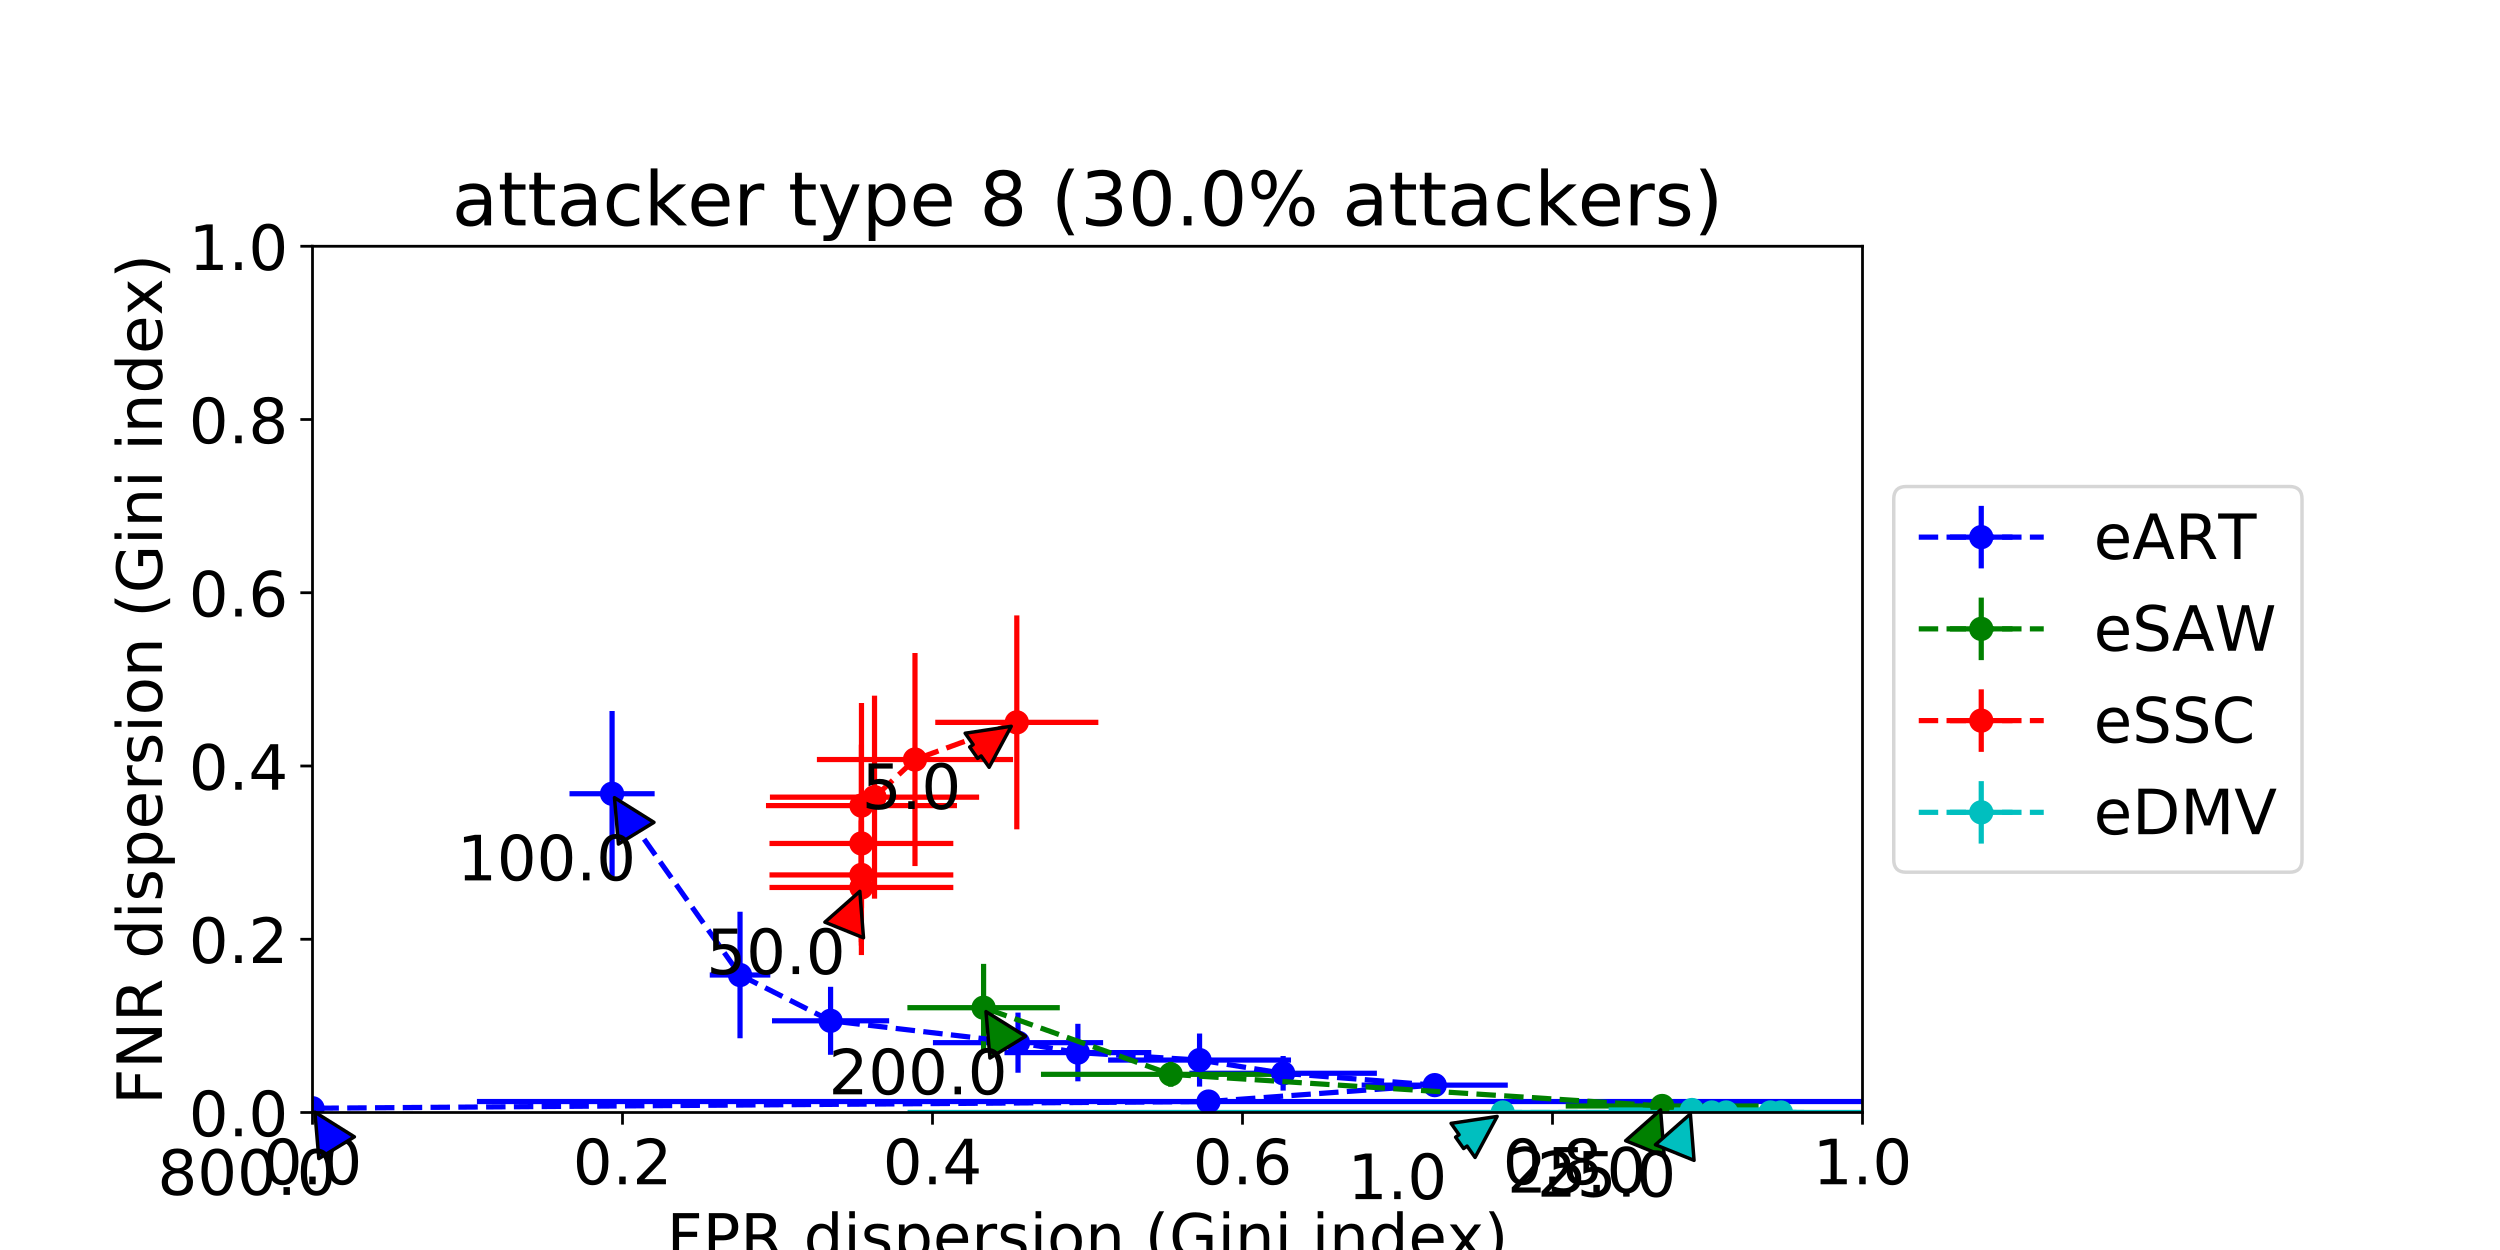 <?xml version="1.0" encoding="utf-8" standalone="no"?>
<!DOCTYPE svg PUBLIC "-//W3C//DTD SVG 1.1//EN"
  "http://www.w3.org/Graphics/SVG/1.1/DTD/svg11.dtd">
<!-- Created with matplotlib (http://matplotlib.org/) -->
<svg height="360pt" version="1.1" viewBox="0 0 720 360" width="720pt" xmlns="http://www.w3.org/2000/svg" xmlns:xlink="http://www.w3.org/1999/xlink">
 <defs>
  <style type="text/css">
*{stroke-linecap:butt;stroke-linejoin:round;}
  </style>
 </defs>
 <g id="figure_1">
  <g id="patch_1">
   <path d="M 0 360 
L 720 360 
L 720 0 
L 0 0 
z
" style="fill:#ffffff;"/>
  </g>
  <g id="axes_1">
   <g id="patch_2">
    <path d="M 90 320.4 
L 536.4 320.4 
L 536.4 70.92 
L 90 70.92 
z
" style="fill:#ffffff;"/>
   </g>
   <g id="matplotlib.axis_1">
    <g id="xtick_1">
     <g id="line2d_1">
      <defs>
       <path d="M 0 0 
L 0 3.5 
" id="md9402de457" style="stroke:#000000;stroke-width:0.8;"/>
      </defs>
      <g>
       <use style="stroke:#000000;stroke-width:0.8;" x="90" xlink:href="#md9402de457" y="320.4"/>
      </g>
     </g>
     <g id="text_1">
      <!-- 0.0 -->
      <defs>
       <path d="M 31.781 66.406 
Q 24.172 66.406 20.328 58.906 
Q 16.5 51.422 16.5 36.375 
Q 16.5 21.391 20.328 13.891 
Q 24.172 6.391 31.781 6.391 
Q 39.453 6.391 43.281 13.891 
Q 47.125 21.391 47.125 36.375 
Q 47.125 51.422 43.281 58.906 
Q 39.453 66.406 31.781 66.406 
M 31.781 74.219 
Q 44.047 74.219 50.516 64.516 
Q 56.984 54.828 56.984 36.375 
Q 56.984 17.969 50.516 8.266 
Q 44.047 -1.422 31.781 -1.422 
Q 19.531 -1.422 13.062 8.266 
Q 6.594 17.969 6.594 36.375 
Q 6.594 54.828 13.062 64.516 
Q 19.531 74.219 31.781 74.219 
" id="DejaVuSans-30"/>
       <path d="M 10.688 12.406 
L 21 12.406 
L 21 0 
L 10.688 0 
z
" id="DejaVuSans-2e"/>
      </defs>
      <g transform="translate(75.687 341.077)scale(0.18 -0.18)">
       <use xlink:href="#DejaVuSans-30"/>
       <use x="63.623" xlink:href="#DejaVuSans-2e"/>
       <use x="95.41" xlink:href="#DejaVuSans-30"/>
      </g>
     </g>
    </g>
    <g id="xtick_2">
     <g id="line2d_2">
      <g>
       <use style="stroke:#000000;stroke-width:0.8;" x="179.28" xlink:href="#md9402de457" y="320.4"/>
      </g>
     </g>
     <g id="text_2">
      <!-- 0.2 -->
      <defs>
       <path d="M 19.188 8.297 
L 53.609 8.297 
L 53.609 0 
L 7.328 0 
L 7.328 8.297 
Q 12.938 14.109 22.625 23.891 
Q 32.328 33.688 34.812 36.531 
Q 39.547 41.844 41.422 45.531 
Q 43.312 49.219 43.312 52.781 
Q 43.312 58.594 39.234 62.25 
Q 35.156 65.922 28.609 65.922 
Q 23.969 65.922 18.812 64.312 
Q 13.672 62.703 7.812 59.422 
L 7.812 69.391 
Q 13.766 71.781 18.938 73 
Q 24.125 74.219 28.422 74.219 
Q 39.75 74.219 46.484 68.547 
Q 53.219 62.891 53.219 53.422 
Q 53.219 48.922 51.531 44.891 
Q 49.859 40.875 45.406 35.406 
Q 44.188 33.984 37.641 27.219 
Q 31.109 20.453 19.188 8.297 
" id="DejaVuSans-32"/>
      </defs>
      <g transform="translate(164.967 341.077)scale(0.18 -0.18)">
       <use xlink:href="#DejaVuSans-30"/>
       <use x="63.623" xlink:href="#DejaVuSans-2e"/>
       <use x="95.41" xlink:href="#DejaVuSans-32"/>
      </g>
     </g>
    </g>
    <g id="xtick_3">
     <g id="line2d_3">
      <g>
       <use style="stroke:#000000;stroke-width:0.8;" x="268.56" xlink:href="#md9402de457" y="320.4"/>
      </g>
     </g>
     <g id="text_3">
      <!-- 0.4 -->
      <defs>
       <path d="M 37.797 64.312 
L 12.891 25.391 
L 37.797 25.391 
z
M 35.203 72.906 
L 47.609 72.906 
L 47.609 25.391 
L 58.016 25.391 
L 58.016 17.188 
L 47.609 17.188 
L 47.609 0 
L 37.797 0 
L 37.797 17.188 
L 4.891 17.188 
L 4.891 26.703 
z
" id="DejaVuSans-34"/>
      </defs>
      <g transform="translate(254.247 341.077)scale(0.18 -0.18)">
       <use xlink:href="#DejaVuSans-30"/>
       <use x="63.623" xlink:href="#DejaVuSans-2e"/>
       <use x="95.41" xlink:href="#DejaVuSans-34"/>
      </g>
     </g>
    </g>
    <g id="xtick_4">
     <g id="line2d_4">
      <g>
       <use style="stroke:#000000;stroke-width:0.8;" x="357.84" xlink:href="#md9402de457" y="320.4"/>
      </g>
     </g>
     <g id="text_4">
      <!-- 0.6 -->
      <defs>
       <path d="M 33.016 40.375 
Q 26.375 40.375 22.484 35.828 
Q 18.609 31.297 18.609 23.391 
Q 18.609 15.531 22.484 10.953 
Q 26.375 6.391 33.016 6.391 
Q 39.656 6.391 43.531 10.953 
Q 47.406 15.531 47.406 23.391 
Q 47.406 31.297 43.531 35.828 
Q 39.656 40.375 33.016 40.375 
M 52.594 71.297 
L 52.594 62.312 
Q 48.875 64.062 45.094 64.984 
Q 41.312 65.922 37.594 65.922 
Q 27.828 65.922 22.672 59.328 
Q 17.531 52.734 16.797 39.406 
Q 19.672 43.656 24.016 45.922 
Q 28.375 48.188 33.594 48.188 
Q 44.578 48.188 50.953 41.516 
Q 57.328 34.859 57.328 23.391 
Q 57.328 12.156 50.688 5.359 
Q 44.047 -1.422 33.016 -1.422 
Q 20.359 -1.422 13.672 8.266 
Q 6.984 17.969 6.984 36.375 
Q 6.984 53.656 15.188 63.938 
Q 23.391 74.219 37.203 74.219 
Q 40.922 74.219 44.703 73.484 
Q 48.484 72.75 52.594 71.297 
" id="DejaVuSans-36"/>
      </defs>
      <g transform="translate(343.527 341.077)scale(0.18 -0.18)">
       <use xlink:href="#DejaVuSans-30"/>
       <use x="63.623" xlink:href="#DejaVuSans-2e"/>
       <use x="95.41" xlink:href="#DejaVuSans-36"/>
      </g>
     </g>
    </g>
    <g id="xtick_5">
     <g id="line2d_5">
      <g>
       <use style="stroke:#000000;stroke-width:0.8;" x="447.12" xlink:href="#md9402de457" y="320.4"/>
      </g>
     </g>
     <g id="text_5">
      <!-- 0.8 -->
      <defs>
       <path d="M 31.781 34.625 
Q 24.75 34.625 20.719 30.859 
Q 16.703 27.094 16.703 20.516 
Q 16.703 13.922 20.719 10.156 
Q 24.75 6.391 31.781 6.391 
Q 38.812 6.391 42.859 10.172 
Q 46.922 13.969 46.922 20.516 
Q 46.922 27.094 42.891 30.859 
Q 38.875 34.625 31.781 34.625 
M 21.922 38.812 
Q 15.578 40.375 12.031 44.719 
Q 8.5 49.078 8.5 55.328 
Q 8.5 64.062 14.719 69.141 
Q 20.953 74.219 31.781 74.219 
Q 42.672 74.219 48.875 69.141 
Q 55.078 64.062 55.078 55.328 
Q 55.078 49.078 51.531 44.719 
Q 48 40.375 41.703 38.812 
Q 48.828 37.156 52.797 32.312 
Q 56.781 27.484 56.781 20.516 
Q 56.781 9.906 50.312 4.234 
Q 43.844 -1.422 31.781 -1.422 
Q 19.734 -1.422 13.25 4.234 
Q 6.781 9.906 6.781 20.516 
Q 6.781 27.484 10.781 32.312 
Q 14.797 37.156 21.922 38.812 
M 18.312 54.391 
Q 18.312 48.734 21.844 45.562 
Q 25.391 42.391 31.781 42.391 
Q 38.141 42.391 41.719 45.562 
Q 45.312 48.734 45.312 54.391 
Q 45.312 60.062 41.719 63.234 
Q 38.141 66.406 31.781 66.406 
Q 25.391 66.406 21.844 63.234 
Q 18.312 60.062 18.312 54.391 
" id="DejaVuSans-38"/>
      </defs>
      <g transform="translate(432.807 341.077)scale(0.18 -0.18)">
       <use xlink:href="#DejaVuSans-30"/>
       <use x="63.623" xlink:href="#DejaVuSans-2e"/>
       <use x="95.41" xlink:href="#DejaVuSans-38"/>
      </g>
     </g>
    </g>
    <g id="xtick_6">
     <g id="line2d_6">
      <g>
       <use style="stroke:#000000;stroke-width:0.8;" x="536.4" xlink:href="#md9402de457" y="320.4"/>
      </g>
     </g>
     <g id="text_6">
      <!-- 1.0 -->
      <defs>
       <path d="M 12.406 8.297 
L 28.516 8.297 
L 28.516 63.922 
L 10.984 60.406 
L 10.984 69.391 
L 28.422 72.906 
L 38.281 72.906 
L 38.281 8.297 
L 54.391 8.297 
L 54.391 0 
L 12.406 0 
z
" id="DejaVuSans-31"/>
      </defs>
      <g transform="translate(522.087 341.077)scale(0.18 -0.18)">
       <use xlink:href="#DejaVuSans-31"/>
       <use x="63.623" xlink:href="#DejaVuSans-2e"/>
       <use x="95.41" xlink:href="#DejaVuSans-30"/>
      </g>
     </g>
    </g>
    <g id="text_7">
     <!-- FPR dispersion (Gini index) -->
     <defs>
      <path d="M 9.812 72.906 
L 51.703 72.906 
L 51.703 64.594 
L 19.672 64.594 
L 19.672 43.109 
L 48.578 43.109 
L 48.578 34.812 
L 19.672 34.812 
L 19.672 0 
L 9.812 0 
z
" id="DejaVuSans-46"/>
      <path d="M 19.672 64.797 
L 19.672 37.406 
L 32.078 37.406 
Q 38.969 37.406 42.719 40.969 
Q 46.484 44.531 46.484 51.125 
Q 46.484 57.672 42.719 61.234 
Q 38.969 64.797 32.078 64.797 
z
M 9.812 72.906 
L 32.078 72.906 
Q 44.344 72.906 50.609 67.359 
Q 56.891 61.812 56.891 51.125 
Q 56.891 40.328 50.609 34.812 
Q 44.344 29.297 32.078 29.297 
L 19.672 29.297 
L 19.672 0 
L 9.812 0 
z
" id="DejaVuSans-50"/>
      <path d="M 44.391 34.188 
Q 47.562 33.109 50.562 29.594 
Q 53.562 26.078 56.594 19.922 
L 66.609 0 
L 56 0 
L 46.688 18.703 
Q 43.062 26.031 39.672 28.422 
Q 36.281 30.812 30.422 30.812 
L 19.672 30.812 
L 19.672 0 
L 9.812 0 
L 9.812 72.906 
L 32.078 72.906 
Q 44.578 72.906 50.734 67.672 
Q 56.891 62.453 56.891 51.906 
Q 56.891 45.016 53.688 40.469 
Q 50.484 35.938 44.391 34.188 
M 19.672 64.797 
L 19.672 38.922 
L 32.078 38.922 
Q 39.203 38.922 42.844 42.219 
Q 46.484 45.516 46.484 51.906 
Q 46.484 58.297 42.844 61.547 
Q 39.203 64.797 32.078 64.797 
z
" id="DejaVuSans-52"/>
      <path id="DejaVuSans-20"/>
      <path d="M 45.406 46.391 
L 45.406 75.984 
L 54.391 75.984 
L 54.391 0 
L 45.406 0 
L 45.406 8.203 
Q 42.578 3.328 38.25 0.953 
Q 33.938 -1.422 27.875 -1.422 
Q 17.969 -1.422 11.734 6.484 
Q 5.516 14.406 5.516 27.297 
Q 5.516 40.188 11.734 48.094 
Q 17.969 56 27.875 56 
Q 33.938 56 38.25 53.625 
Q 42.578 51.266 45.406 46.391 
M 14.797 27.297 
Q 14.797 17.391 18.875 11.75 
Q 22.953 6.109 30.078 6.109 
Q 37.203 6.109 41.297 11.75 
Q 45.406 17.391 45.406 27.297 
Q 45.406 37.203 41.297 42.844 
Q 37.203 48.484 30.078 48.484 
Q 22.953 48.484 18.875 42.844 
Q 14.797 37.203 14.797 27.297 
" id="DejaVuSans-64"/>
      <path d="M 9.422 54.688 
L 18.406 54.688 
L 18.406 0 
L 9.422 0 
z
M 9.422 75.984 
L 18.406 75.984 
L 18.406 64.594 
L 9.422 64.594 
z
" id="DejaVuSans-69"/>
      <path d="M 44.281 53.078 
L 44.281 44.578 
Q 40.484 46.531 36.375 47.5 
Q 32.281 48.484 27.875 48.484 
Q 21.188 48.484 17.844 46.438 
Q 14.5 44.391 14.5 40.281 
Q 14.5 37.156 16.891 35.375 
Q 19.281 33.594 26.516 31.984 
L 29.594 31.297 
Q 39.156 29.25 43.188 25.516 
Q 47.219 21.781 47.219 15.094 
Q 47.219 7.469 41.188 3.016 
Q 35.156 -1.422 24.609 -1.422 
Q 20.219 -1.422 15.453 -0.562 
Q 10.688 0.297 5.422 2 
L 5.422 11.281 
Q 10.406 8.688 15.234 7.391 
Q 20.062 6.109 24.812 6.109 
Q 31.156 6.109 34.562 8.281 
Q 37.984 10.453 37.984 14.406 
Q 37.984 18.062 35.516 20.016 
Q 33.062 21.969 24.703 23.781 
L 21.578 24.516 
Q 13.234 26.266 9.516 29.906 
Q 5.812 33.547 5.812 39.891 
Q 5.812 47.609 11.281 51.797 
Q 16.75 56 26.812 56 
Q 31.781 56 36.172 55.266 
Q 40.578 54.547 44.281 53.078 
" id="DejaVuSans-73"/>
      <path d="M 18.109 8.203 
L 18.109 -20.797 
L 9.078 -20.797 
L 9.078 54.688 
L 18.109 54.688 
L 18.109 46.391 
Q 20.953 51.266 25.266 53.625 
Q 29.594 56 35.594 56 
Q 45.562 56 51.781 48.094 
Q 58.016 40.188 58.016 27.297 
Q 58.016 14.406 51.781 6.484 
Q 45.562 -1.422 35.594 -1.422 
Q 29.594 -1.422 25.266 0.953 
Q 20.953 3.328 18.109 8.203 
M 48.688 27.297 
Q 48.688 37.203 44.609 42.844 
Q 40.531 48.484 33.406 48.484 
Q 26.266 48.484 22.188 42.844 
Q 18.109 37.203 18.109 27.297 
Q 18.109 17.391 22.188 11.75 
Q 26.266 6.109 33.406 6.109 
Q 40.531 6.109 44.609 11.75 
Q 48.688 17.391 48.688 27.297 
" id="DejaVuSans-70"/>
      <path d="M 56.203 29.594 
L 56.203 25.203 
L 14.891 25.203 
Q 15.484 15.922 20.484 11.062 
Q 25.484 6.203 34.422 6.203 
Q 39.594 6.203 44.453 7.469 
Q 49.312 8.734 54.109 11.281 
L 54.109 2.781 
Q 49.266 0.734 44.188 -0.344 
Q 39.109 -1.422 33.891 -1.422 
Q 20.797 -1.422 13.156 6.188 
Q 5.516 13.812 5.516 26.812 
Q 5.516 40.234 12.766 48.109 
Q 20.016 56 32.328 56 
Q 43.359 56 49.781 48.891 
Q 56.203 41.797 56.203 29.594 
M 47.219 32.234 
Q 47.125 39.594 43.094 43.984 
Q 39.062 48.391 32.422 48.391 
Q 24.906 48.391 20.391 44.141 
Q 15.875 39.891 15.188 32.172 
z
" id="DejaVuSans-65"/>
      <path d="M 41.109 46.297 
Q 39.594 47.172 37.812 47.578 
Q 36.031 48 33.891 48 
Q 26.266 48 22.188 43.047 
Q 18.109 38.094 18.109 28.812 
L 18.109 0 
L 9.078 0 
L 9.078 54.688 
L 18.109 54.688 
L 18.109 46.188 
Q 20.953 51.172 25.484 53.578 
Q 30.031 56 36.531 56 
Q 37.453 56 38.578 55.875 
Q 39.703 55.766 41.062 55.516 
z
" id="DejaVuSans-72"/>
      <path d="M 30.609 48.391 
Q 23.391 48.391 19.188 42.75 
Q 14.984 37.109 14.984 27.297 
Q 14.984 17.484 19.156 11.844 
Q 23.344 6.203 30.609 6.203 
Q 37.797 6.203 41.984 11.859 
Q 46.188 17.531 46.188 27.297 
Q 46.188 37.016 41.984 42.703 
Q 37.797 48.391 30.609 48.391 
M 30.609 56 
Q 42.328 56 49.016 48.375 
Q 55.719 40.766 55.719 27.297 
Q 55.719 13.875 49.016 6.219 
Q 42.328 -1.422 30.609 -1.422 
Q 18.844 -1.422 12.172 6.219 
Q 5.516 13.875 5.516 27.297 
Q 5.516 40.766 12.172 48.375 
Q 18.844 56 30.609 56 
" id="DejaVuSans-6f"/>
      <path d="M 54.891 33.016 
L 54.891 0 
L 45.906 0 
L 45.906 32.719 
Q 45.906 40.484 42.875 44.328 
Q 39.844 48.188 33.797 48.188 
Q 26.516 48.188 22.312 43.547 
Q 18.109 38.922 18.109 30.906 
L 18.109 0 
L 9.078 0 
L 9.078 54.688 
L 18.109 54.688 
L 18.109 46.188 
Q 21.344 51.125 25.703 53.562 
Q 30.078 56 35.797 56 
Q 45.219 56 50.047 50.172 
Q 54.891 44.344 54.891 33.016 
" id="DejaVuSans-6e"/>
      <path d="M 31 75.875 
Q 24.469 64.656 21.281 53.656 
Q 18.109 42.672 18.109 31.391 
Q 18.109 20.125 21.312 9.062 
Q 24.516 -2 31 -13.188 
L 23.188 -13.188 
Q 15.875 -1.703 12.234 9.375 
Q 8.594 20.453 8.594 31.391 
Q 8.594 42.281 12.203 53.312 
Q 15.828 64.359 23.188 75.875 
z
" id="DejaVuSans-28"/>
      <path d="M 59.516 10.406 
L 59.516 29.984 
L 43.406 29.984 
L 43.406 38.094 
L 69.281 38.094 
L 69.281 6.781 
Q 63.578 2.734 56.688 0.656 
Q 49.812 -1.422 42 -1.422 
Q 24.906 -1.422 15.25 8.562 
Q 5.609 18.562 5.609 36.375 
Q 5.609 54.25 15.25 64.234 
Q 24.906 74.219 42 74.219 
Q 49.125 74.219 55.547 72.453 
Q 61.969 70.703 67.391 67.281 
L 67.391 56.781 
Q 61.922 61.422 55.766 63.766 
Q 49.609 66.109 42.828 66.109 
Q 29.438 66.109 22.719 58.641 
Q 16.016 51.172 16.016 36.375 
Q 16.016 21.625 22.719 14.156 
Q 29.438 6.688 42.828 6.688 
Q 48.047 6.688 52.141 7.594 
Q 56.25 8.5 59.516 10.406 
" id="DejaVuSans-47"/>
      <path d="M 54.891 54.688 
L 35.109 28.078 
L 55.906 0 
L 45.312 0 
L 29.391 21.484 
L 13.484 0 
L 2.875 0 
L 24.125 28.609 
L 4.688 54.688 
L 15.281 54.688 
L 29.781 35.203 
L 44.281 54.688 
z
" id="DejaVuSans-78"/>
      <path d="M 8.016 75.875 
L 15.828 75.875 
Q 23.141 64.359 26.781 53.312 
Q 30.422 42.281 30.422 31.391 
Q 30.422 20.453 26.781 9.375 
Q 23.141 -1.703 15.828 -13.188 
L 8.016 -13.188 
Q 14.5 -2 17.703 9.062 
Q 20.906 20.125 20.906 31.391 
Q 20.906 42.672 17.703 53.656 
Q 14.5 64.656 8.016 75.875 
" id="DejaVuSans-29"/>
     </defs>
     <g transform="translate(192.028 362.498)scale(0.18 -0.18)">
      <use xlink:href="#DejaVuSans-46"/>
      <use x="57.52" xlink:href="#DejaVuSans-50"/>
      <use x="117.822" xlink:href="#DejaVuSans-52"/>
      <use x="187.305" xlink:href="#DejaVuSans-20"/>
      <use x="219.092" xlink:href="#DejaVuSans-64"/>
      <use x="282.568" xlink:href="#DejaVuSans-69"/>
      <use x="310.352" xlink:href="#DejaVuSans-73"/>
      <use x="362.451" xlink:href="#DejaVuSans-70"/>
      <use x="425.928" xlink:href="#DejaVuSans-65"/>
      <use x="487.451" xlink:href="#DejaVuSans-72"/>
      <use x="528.564" xlink:href="#DejaVuSans-73"/>
      <use x="580.664" xlink:href="#DejaVuSans-69"/>
      <use x="608.447" xlink:href="#DejaVuSans-6f"/>
      <use x="669.629" xlink:href="#DejaVuSans-6e"/>
      <use x="733.008" xlink:href="#DejaVuSans-20"/>
      <use x="764.795" xlink:href="#DejaVuSans-28"/>
      <use x="803.809" xlink:href="#DejaVuSans-47"/>
      <use x="881.299" xlink:href="#DejaVuSans-69"/>
      <use x="909.082" xlink:href="#DejaVuSans-6e"/>
      <use x="972.461" xlink:href="#DejaVuSans-69"/>
      <use x="1000.244" xlink:href="#DejaVuSans-20"/>
      <use x="1032.031" xlink:href="#DejaVuSans-69"/>
      <use x="1059.814" xlink:href="#DejaVuSans-6e"/>
      <use x="1123.193" xlink:href="#DejaVuSans-64"/>
      <use x="1186.67" xlink:href="#DejaVuSans-65"/>
      <use x="1248.178" xlink:href="#DejaVuSans-78"/>
      <use x="1307.357" xlink:href="#DejaVuSans-29"/>
     </g>
    </g>
   </g>
   <g id="matplotlib.axis_2">
    <g id="ytick_1">
     <g id="line2d_7">
      <defs>
       <path d="M 0 0 
L -3.5 0 
" id="mdbe7d89f62" style="stroke:#000000;stroke-width:0.8;"/>
      </defs>
      <g>
       <use style="stroke:#000000;stroke-width:0.8;" x="90" xlink:href="#mdbe7d89f62" y="320.4"/>
      </g>
     </g>
     <g id="text_8">
      <!-- 0.0 -->
      <g transform="translate(54.374 327.239)scale(0.18 -0.18)">
       <use xlink:href="#DejaVuSans-30"/>
       <use x="63.623" xlink:href="#DejaVuSans-2e"/>
       <use x="95.41" xlink:href="#DejaVuSans-30"/>
      </g>
     </g>
    </g>
    <g id="ytick_2">
     <g id="line2d_8">
      <g>
       <use style="stroke:#000000;stroke-width:0.8;" x="90" xlink:href="#mdbe7d89f62" y="270.504"/>
      </g>
     </g>
     <g id="text_9">
      <!-- 0.2 -->
      <g transform="translate(54.374 277.343)scale(0.18 -0.18)">
       <use xlink:href="#DejaVuSans-30"/>
       <use x="63.623" xlink:href="#DejaVuSans-2e"/>
       <use x="95.41" xlink:href="#DejaVuSans-32"/>
      </g>
     </g>
    </g>
    <g id="ytick_3">
     <g id="line2d_9">
      <g>
       <use style="stroke:#000000;stroke-width:0.8;" x="90" xlink:href="#mdbe7d89f62" y="220.608"/>
      </g>
     </g>
     <g id="text_10">
      <!-- 0.4 -->
      <g transform="translate(54.374 227.447)scale(0.18 -0.18)">
       <use xlink:href="#DejaVuSans-30"/>
       <use x="63.623" xlink:href="#DejaVuSans-2e"/>
       <use x="95.41" xlink:href="#DejaVuSans-34"/>
      </g>
     </g>
    </g>
    <g id="ytick_4">
     <g id="line2d_10">
      <g>
       <use style="stroke:#000000;stroke-width:0.8;" x="90" xlink:href="#mdbe7d89f62" y="170.712"/>
      </g>
     </g>
     <g id="text_11">
      <!-- 0.6 -->
      <g transform="translate(54.374 177.551)scale(0.18 -0.18)">
       <use xlink:href="#DejaVuSans-30"/>
       <use x="63.623" xlink:href="#DejaVuSans-2e"/>
       <use x="95.41" xlink:href="#DejaVuSans-36"/>
      </g>
     </g>
    </g>
    <g id="ytick_5">
     <g id="line2d_11">
      <g>
       <use style="stroke:#000000;stroke-width:0.8;" x="90" xlink:href="#mdbe7d89f62" y="120.816"/>
      </g>
     </g>
     <g id="text_12">
      <!-- 0.8 -->
      <g transform="translate(54.374 127.655)scale(0.18 -0.18)">
       <use xlink:href="#DejaVuSans-30"/>
       <use x="63.623" xlink:href="#DejaVuSans-2e"/>
       <use x="95.41" xlink:href="#DejaVuSans-38"/>
      </g>
     </g>
    </g>
    <g id="ytick_6">
     <g id="line2d_12">
      <g>
       <use style="stroke:#000000;stroke-width:0.8;" x="90" xlink:href="#mdbe7d89f62" y="70.92"/>
      </g>
     </g>
     <g id="text_13">
      <!-- 1.0 -->
      <g transform="translate(54.374 77.759)scale(0.18 -0.18)">
       <use xlink:href="#DejaVuSans-31"/>
       <use x="63.623" xlink:href="#DejaVuSans-2e"/>
       <use x="95.41" xlink:href="#DejaVuSans-30"/>
      </g>
     </g>
    </g>
    <g id="text_14">
     <!-- FNR dispersion (Gini index) -->
     <defs>
      <path d="M 9.812 72.906 
L 23.094 72.906 
L 55.422 11.922 
L 55.422 72.906 
L 64.984 72.906 
L 64.984 0 
L 51.703 0 
L 19.391 60.984 
L 19.391 0 
L 9.812 0 
z
" id="DejaVuSans-4e"/>
     </defs>
     <g transform="translate(46.631 318.139)rotate(-90)scale(0.18 -0.18)">
      <use xlink:href="#DejaVuSans-46"/>
      <use x="57.52" xlink:href="#DejaVuSans-4e"/>
      <use x="132.324" xlink:href="#DejaVuSans-52"/>
      <use x="201.807" xlink:href="#DejaVuSans-20"/>
      <use x="233.594" xlink:href="#DejaVuSans-64"/>
      <use x="297.07" xlink:href="#DejaVuSans-69"/>
      <use x="324.854" xlink:href="#DejaVuSans-73"/>
      <use x="376.953" xlink:href="#DejaVuSans-70"/>
      <use x="440.43" xlink:href="#DejaVuSans-65"/>
      <use x="501.953" xlink:href="#DejaVuSans-72"/>
      <use x="543.066" xlink:href="#DejaVuSans-73"/>
      <use x="595.166" xlink:href="#DejaVuSans-69"/>
      <use x="622.949" xlink:href="#DejaVuSans-6f"/>
      <use x="684.131" xlink:href="#DejaVuSans-6e"/>
      <use x="747.51" xlink:href="#DejaVuSans-20"/>
      <use x="779.297" xlink:href="#DejaVuSans-28"/>
      <use x="818.311" xlink:href="#DejaVuSans-47"/>
      <use x="895.801" xlink:href="#DejaVuSans-69"/>
      <use x="923.584" xlink:href="#DejaVuSans-6e"/>
      <use x="986.963" xlink:href="#DejaVuSans-69"/>
      <use x="1014.746" xlink:href="#DejaVuSans-20"/>
      <use x="1046.533" xlink:href="#DejaVuSans-69"/>
      <use x="1074.316" xlink:href="#DejaVuSans-6e"/>
      <use x="1137.695" xlink:href="#DejaVuSans-64"/>
      <use x="1201.172" xlink:href="#DejaVuSans-65"/>
      <use x="1262.68" xlink:href="#DejaVuSans-78"/>
      <use x="1321.859" xlink:href="#DejaVuSans-29"/>
     </g>
    </g>
   </g>
   <g id="LineCollection_1">
    <path clip-path="url(#p3cecffd79e)" d="M 164.018 228.601 
L 188.538 228.601 
" style="fill:none;stroke:#0000ff;stroke-width:1.5;"/>
    <path clip-path="url(#p3cecffd79e)" d="M 204.41 280.806 
L 221.847 280.806 
" style="fill:none;stroke:#0000ff;stroke-width:1.5;"/>
    <path clip-path="url(#p3cecffd79e)" d="M 222.335 293.992 
L 256.076 293.992 
" style="fill:none;stroke:#0000ff;stroke-width:1.5;"/>
    <path clip-path="url(#p3cecffd79e)" d="M 268.683 300.294 
L 317.697 300.294 
" style="fill:none;stroke:#0000ff;stroke-width:1.5;"/>
    <path clip-path="url(#p3cecffd79e)" d="M 289.284 303.147 
L 331.574 303.147 
" style="fill:none;stroke:#0000ff;stroke-width:1.5;"/>
    <path clip-path="url(#p3cecffd79e)" d="M 319.133 305.3 
L 371.813 305.3 
" style="fill:none;stroke:#0000ff;stroke-width:1.5;"/>
    <path clip-path="url(#p3cecffd79e)" d="M 342.545 309.107 
L 396.545 309.107 
" style="fill:none;stroke:#0000ff;stroke-width:1.5;"/>
    <path clip-path="url(#p3cecffd79e)" d="M 392.156 312.516 
L 434.245 312.516 
" style="fill:none;stroke:#0000ff;stroke-width:1.5;"/>
    <path clip-path="url(#p3cecffd79e)" d="M 137.352 317.247 
L 558.76 317.247 
" style="fill:none;stroke:#0000ff;stroke-width:1.5;"/>
    <path clip-path="url(#p3cecffd79e)" d="M 90 319.175 
L 90 319.175 
" style="fill:none;stroke:#0000ff;stroke-width:1.5;"/>
   </g>
   <g id="LineCollection_2">
    <path clip-path="url(#p3cecffd79e)" d="M 176.278 252.437 
L 176.278 204.765 
" style="fill:none;stroke:#0000ff;stroke-width:1.5;"/>
    <path clip-path="url(#p3cecffd79e)" d="M 213.129 299.027 
L 213.129 262.586 
" style="fill:none;stroke:#0000ff;stroke-width:1.5;"/>
    <path clip-path="url(#p3cecffd79e)" d="M 239.206 303.791 
L 239.206 284.193 
" style="fill:none;stroke:#0000ff;stroke-width:1.5;"/>
    <path clip-path="url(#p3cecffd79e)" d="M 293.19 308.951 
L 293.19 291.638 
" style="fill:none;stroke:#0000ff;stroke-width:1.5;"/>
    <path clip-path="url(#p3cecffd79e)" d="M 310.429 311.43 
L 310.429 294.864 
" style="fill:none;stroke:#0000ff;stroke-width:1.5;"/>
    <path clip-path="url(#p3cecffd79e)" d="M 345.473 312.942 
L 345.473 297.657 
" style="fill:none;stroke:#0000ff;stroke-width:1.5;"/>
    <path clip-path="url(#p3cecffd79e)" d="M 369.545 314.088 
L 369.545 304.127 
" style="fill:none;stroke:#0000ff;stroke-width:1.5;"/>
    <path clip-path="url(#p3cecffd79e)" d="M 413.201 315.301 
L 413.201 309.731 
" style="fill:none;stroke:#0000ff;stroke-width:1.5;"/>
    <path clip-path="url(#p3cecffd79e)" d="M 348.056 318.221 
L 348.056 316.273 
" style="fill:none;stroke:#0000ff;stroke-width:1.5;"/>
    <path clip-path="url(#p3cecffd79e)" d="M 90 319.947 
L 90 318.404 
" style="fill:none;stroke:#0000ff;stroke-width:1.5;"/>
   </g>
   <g id="LineCollection_3">
    <path clip-path="url(#p3cecffd79e)" d="M 450.932 318.527 
L 506.475 318.527 
" style="fill:none;stroke:#008000;stroke-width:1.5;"/>
    <path clip-path="url(#p3cecffd79e)" d="M 299.793 309.405 
L 374.574 309.405 
" style="fill:none;stroke:#008000;stroke-width:1.5;"/>
    <path clip-path="url(#p3cecffd79e)" d="M 261.326 290.216 
L 305.22 290.216 
" style="fill:none;stroke:#008000;stroke-width:1.5;"/>
   </g>
   <g id="LineCollection_4">
    <path clip-path="url(#p3cecffd79e)" d="M 478.703 320.357 
L 478.703 316.696 
" style="fill:none;stroke:#008000;stroke-width:1.5;"/>
    <path clip-path="url(#p3cecffd79e)" d="M 337.183 312.989 
L 337.183 305.822 
" style="fill:none;stroke:#008000;stroke-width:1.5;"/>
    <path clip-path="url(#p3cecffd79e)" d="M 283.273 302.841 
L 283.273 277.592 
" style="fill:none;stroke:#008000;stroke-width:1.5;"/>
   </g>
   <g id="LineCollection_5">
    <path clip-path="url(#p3cecffd79e)" d="M 269.351 208.041 
L 316.323 208.041 
" style="fill:none;stroke:#ff0000;stroke-width:1.5;"/>
    <path clip-path="url(#p3cecffd79e)" d="M 235.265 218.742 
L 291.765 218.742 
" style="fill:none;stroke:#ff0000;stroke-width:1.5;"/>
    <path clip-path="url(#p3cecffd79e)" d="M 221.735 229.585 
L 281.991 229.585 
" style="fill:none;stroke:#ff0000;stroke-width:1.5;"/>
    <path clip-path="url(#p3cecffd79e)" d="M 220.601 232.01 
L 275.609 232.01 
" style="fill:none;stroke:#ff0000;stroke-width:1.5;"/>
    <path clip-path="url(#p3cecffd79e)" d="M 221.613 242.912 
L 274.556 242.912 
" style="fill:none;stroke:#ff0000;stroke-width:1.5;"/>
    <path clip-path="url(#p3cecffd79e)" d="M 221.613 251.983 
L 274.556 251.983 
" style="fill:none;stroke:#ff0000;stroke-width:1.5;"/>
    <path clip-path="url(#p3cecffd79e)" d="M 221.613 255.587 
L 274.556 255.587 
" style="fill:none;stroke:#ff0000;stroke-width:1.5;"/>
   </g>
   <g id="LineCollection_6">
    <path clip-path="url(#p3cecffd79e)" d="M 292.837 238.85 
L 292.837 177.232 
" style="fill:none;stroke:#ff0000;stroke-width:1.5;"/>
    <path clip-path="url(#p3cecffd79e)" d="M 263.515 249.426 
L 263.515 188.058 
" style="fill:none;stroke:#ff0000;stroke-width:1.5;"/>
    <path clip-path="url(#p3cecffd79e)" d="M 251.863 258.825 
L 251.863 200.344 
" style="fill:none;stroke:#ff0000;stroke-width:1.5;"/>
    <path clip-path="url(#p3cecffd79e)" d="M 248.105 261.558 
L 248.105 202.461 
" style="fill:none;stroke:#ff0000;stroke-width:1.5;"/>
    <path clip-path="url(#p3cecffd79e)" d="M 248.085 271.354 
L 248.085 214.469 
" style="fill:none;stroke:#ff0000;stroke-width:1.5;"/>
    <path clip-path="url(#p3cecffd79e)" d="M 248.085 272.34 
L 248.085 231.626 
" style="fill:none;stroke:#ff0000;stroke-width:1.5;"/>
    <path clip-path="url(#p3cecffd79e)" d="M 248.085 275.057 
L 248.085 236.118 
" style="fill:none;stroke:#ff0000;stroke-width:1.5;"/>
   </g>
   <g id="LineCollection_7">
    <path clip-path="url(#p3cecffd79e)" d="M 261.381 320.4 
L 604.184 320.4 
" style="fill:none;stroke:#00bfbf;stroke-width:1.5;"/>
    <path clip-path="url(#p3cecffd79e)" d="M 506.25 320.4 
L 519.604 320.4 
" style="fill:none;stroke:#00bfbf;stroke-width:1.5;"/>
    <path clip-path="url(#p3cecffd79e)" d="M 502.363 320.4 
L 517.391 320.4 
" style="fill:none;stroke:#00bfbf;stroke-width:1.5;"/>
    <path clip-path="url(#p3cecffd79e)" d="M 483.428 320.4 
L 510.841 320.4 
" style="fill:none;stroke:#00bfbf;stroke-width:1.5;"/>
    <path clip-path="url(#p3cecffd79e)" d="M 478.87 320.4 
L 507.103 320.4 
" style="fill:none;stroke:#00bfbf;stroke-width:1.5;"/>
    <path clip-path="url(#p3cecffd79e)" d="M 463.293 319.685 
L 511.271 319.685 
" style="fill:none;stroke:#00bfbf;stroke-width:1.5;"/>
   </g>
   <g id="LineCollection_8">
    <path clip-path="url(#p3cecffd79e)" d="M 432.783 320.4 
L 432.783 320.4 
" style="fill:none;stroke:#00bfbf;stroke-width:1.5;"/>
    <path clip-path="url(#p3cecffd79e)" d="M 512.927 320.4 
L 512.927 320.4 
" style="fill:none;stroke:#00bfbf;stroke-width:1.5;"/>
    <path clip-path="url(#p3cecffd79e)" d="M 509.877 320.4 
L 509.877 320.4 
" style="fill:none;stroke:#00bfbf;stroke-width:1.5;"/>
    <path clip-path="url(#p3cecffd79e)" d="M 497.134 320.4 
L 497.134 320.4 
" style="fill:none;stroke:#00bfbf;stroke-width:1.5;"/>
    <path clip-path="url(#p3cecffd79e)" d="M 492.986 320.4 
L 492.986 320.4 
" style="fill:none;stroke:#00bfbf;stroke-width:1.5;"/>
    <path clip-path="url(#p3cecffd79e)" d="M 487.282 321.115 
L 487.282 318.254 
" style="fill:none;stroke:#00bfbf;stroke-width:1.5;"/>
   </g>
   <g id="line2d_13">
    <path clip-path="url(#p3cecffd79e)" d="M 176.278 228.601 
L 213.129 280.806 
L 239.206 293.992 
L 293.19 300.294 
L 310.429 303.147 
L 345.473 305.3 
L 369.545 309.107 
L 413.201 312.516 
L 348.056 317.247 
L 90 319.175 
" style="fill:none;stroke:#0000ff;stroke-dasharray:5.6,2.4;stroke-dashoffset:0;stroke-width:1.5;"/>
    <defs>
     <path d="M 0 3 
C 0.796 3 1.559 2.684 2.121 2.121 
C 2.684 1.559 3 0.796 3 0 
C 3 -0.796 2.684 -1.559 2.121 -2.121 
C 1.559 -2.684 0.796 -3 0 -3 
C -0.796 -3 -1.559 -2.684 -2.121 -2.121 
C -2.684 -1.559 -3 -0.796 -3 0 
C -3 0.796 -2.684 1.559 -2.121 2.121 
C -1.559 2.684 -0.796 3 0 3 
z
" id="m3a713ee95e" style="stroke:#0000ff;"/>
    </defs>
    <g clip-path="url(#p3cecffd79e)">
     <use style="fill:#0000ff;stroke:#0000ff;" x="176.278" xlink:href="#m3a713ee95e" y="228.601"/>
     <use style="fill:#0000ff;stroke:#0000ff;" x="213.129" xlink:href="#m3a713ee95e" y="280.806"/>
     <use style="fill:#0000ff;stroke:#0000ff;" x="239.206" xlink:href="#m3a713ee95e" y="293.992"/>
     <use style="fill:#0000ff;stroke:#0000ff;" x="293.19" xlink:href="#m3a713ee95e" y="300.294"/>
     <use style="fill:#0000ff;stroke:#0000ff;" x="310.429" xlink:href="#m3a713ee95e" y="303.147"/>
     <use style="fill:#0000ff;stroke:#0000ff;" x="345.473" xlink:href="#m3a713ee95e" y="305.3"/>
     <use style="fill:#0000ff;stroke:#0000ff;" x="369.545" xlink:href="#m3a713ee95e" y="309.107"/>
     <use style="fill:#0000ff;stroke:#0000ff;" x="413.201" xlink:href="#m3a713ee95e" y="312.516"/>
     <use style="fill:#0000ff;stroke:#0000ff;" x="348.056" xlink:href="#m3a713ee95e" y="317.247"/>
     <use style="fill:#0000ff;stroke:#0000ff;" x="90" xlink:href="#m3a713ee95e" y="319.175"/>
    </g>
   </g>
   <g id="line2d_14">
    <path clip-path="url(#p3cecffd79e)" d="M 478.703 318.527 
L 337.183 309.405 
L 283.273 290.216 
" style="fill:none;stroke:#008000;stroke-dasharray:5.6,2.4;stroke-dashoffset:0;stroke-width:1.5;"/>
    <defs>
     <path d="M 0 3 
C 0.796 3 1.559 2.684 2.121 2.121 
C 2.684 1.559 3 0.796 3 0 
C 3 -0.796 2.684 -1.559 2.121 -2.121 
C 1.559 -2.684 0.796 -3 0 -3 
C -0.796 -3 -1.559 -2.684 -2.121 -2.121 
C -2.684 -1.559 -3 -0.796 -3 0 
C -3 0.796 -2.684 1.559 -2.121 2.121 
C -1.559 2.684 -0.796 3 0 3 
z
" id="m7f05a19076" style="stroke:#008000;"/>
    </defs>
    <g clip-path="url(#p3cecffd79e)">
     <use style="fill:#008000;stroke:#008000;" x="478.703" xlink:href="#m7f05a19076" y="318.527"/>
     <use style="fill:#008000;stroke:#008000;" x="337.183" xlink:href="#m7f05a19076" y="309.405"/>
     <use style="fill:#008000;stroke:#008000;" x="283.273" xlink:href="#m7f05a19076" y="290.216"/>
    </g>
   </g>
   <g id="line2d_15">
    <path clip-path="url(#p3cecffd79e)" d="M 292.837 208.041 
L 263.515 218.742 
L 251.863 229.585 
L 248.105 232.01 
L 248.085 242.912 
L 248.085 251.983 
L 248.085 255.587 
" style="fill:none;stroke:#ff0000;stroke-dasharray:5.6,2.4;stroke-dashoffset:0;stroke-width:1.5;"/>
    <defs>
     <path d="M 0 3 
C 0.796 3 1.559 2.684 2.121 2.121 
C 2.684 1.559 3 0.796 3 0 
C 3 -0.796 2.684 -1.559 2.121 -2.121 
C 1.559 -2.684 0.796 -3 0 -3 
C -0.796 -3 -1.559 -2.684 -2.121 -2.121 
C -2.684 -1.559 -3 -0.796 -3 0 
C -3 0.796 -2.684 1.559 -2.121 2.121 
C -1.559 2.684 -0.796 3 0 3 
z
" id="m12ea0b6a29" style="stroke:#ff0000;"/>
    </defs>
    <g clip-path="url(#p3cecffd79e)">
     <use style="fill:#ff0000;stroke:#ff0000;" x="292.837" xlink:href="#m12ea0b6a29" y="208.041"/>
     <use style="fill:#ff0000;stroke:#ff0000;" x="263.515" xlink:href="#m12ea0b6a29" y="218.742"/>
     <use style="fill:#ff0000;stroke:#ff0000;" x="251.863" xlink:href="#m12ea0b6a29" y="229.585"/>
     <use style="fill:#ff0000;stroke:#ff0000;" x="248.105" xlink:href="#m12ea0b6a29" y="232.01"/>
     <use style="fill:#ff0000;stroke:#ff0000;" x="248.085" xlink:href="#m12ea0b6a29" y="242.912"/>
     <use style="fill:#ff0000;stroke:#ff0000;" x="248.085" xlink:href="#m12ea0b6a29" y="251.983"/>
     <use style="fill:#ff0000;stroke:#ff0000;" x="248.085" xlink:href="#m12ea0b6a29" y="255.587"/>
    </g>
   </g>
   <g id="line2d_16">
    <path clip-path="url(#p3cecffd79e)" d="M 432.783 320.4 
L 512.927 320.4 
L 509.877 320.4 
L 497.134 320.4 
L 492.986 320.4 
L 487.282 319.685 
" style="fill:none;stroke:#00bfbf;stroke-dasharray:5.6,2.4;stroke-dashoffset:0;stroke-width:1.5;"/>
    <defs>
     <path d="M 0 3 
C 0.796 3 1.559 2.684 2.121 2.121 
C 2.684 1.559 3 0.796 3 0 
C 3 -0.796 2.684 -1.559 2.121 -2.121 
C 1.559 -2.684 0.796 -3 0 -3 
C -0.796 -3 -1.559 -2.684 -2.121 -2.121 
C -2.684 -1.559 -3 -0.796 -3 0 
C -3 0.796 -2.684 1.559 -2.121 2.121 
C -1.559 2.684 -0.796 3 0 3 
z
" id="m39a4eeefa7" style="stroke:#00bfbf;"/>
    </defs>
    <g clip-path="url(#p3cecffd79e)">
     <use style="fill:#00bfbf;stroke:#00bfbf;" x="432.783" xlink:href="#m39a4eeefa7" y="320.4"/>
     <use style="fill:#00bfbf;stroke:#00bfbf;" x="512.927" xlink:href="#m39a4eeefa7" y="320.4"/>
     <use style="fill:#00bfbf;stroke:#00bfbf;" x="509.877" xlink:href="#m39a4eeefa7" y="320.4"/>
     <use style="fill:#00bfbf;stroke:#00bfbf;" x="497.134" xlink:href="#m39a4eeefa7" y="320.4"/>
     <use style="fill:#00bfbf;stroke:#00bfbf;" x="492.986" xlink:href="#m39a4eeefa7" y="320.4"/>
     <use style="fill:#00bfbf;stroke:#00bfbf;" x="487.282" xlink:href="#m39a4eeefa7" y="319.685"/>
    </g>
   </g>
   <g id="patch_3">
    <path d="M 90 320.4 
L 90 70.92 
" style="fill:none;stroke:#000000;stroke-linecap:square;stroke-linejoin:miter;stroke-width:0.8;"/>
   </g>
   <g id="patch_4">
    <path d="M 536.4 320.4 
L 536.4 70.92 
" style="fill:none;stroke:#000000;stroke-linecap:square;stroke-linejoin:miter;stroke-width:0.8;"/>
   </g>
   <g id="patch_5">
    <path d="M 90 320.4 
L 536.4 320.4 
" style="fill:none;stroke:#000000;stroke-linecap:square;stroke-linejoin:miter;stroke-width:0.8;"/>
   </g>
   <g id="patch_6">
    <path d="M 90 70.92 
L 536.4 70.92 
" style="fill:none;stroke:#000000;stroke-linecap:square;stroke-linejoin:miter;stroke-width:0.8;"/>
   </g>
   <g id="patch_7">
    <path d="M 178.106 243.094 
Q 177.536 236.41 176.966 229.727 
Q 182.655 233.281 188.344 236.835 
z
" style="fill:#0000ff;stroke:#000000;stroke-linecap:round;"/>
   </g>
   <g id="text_15">
    <!-- 100.0 -->
    <g transform="translate(131.638 253.549)scale(0.18 -0.18)">
     <use xlink:href="#DejaVuSans-31"/>
     <use x="63.623" xlink:href="#DejaVuSans-30"/>
     <use x="127.246" xlink:href="#DejaVuSans-30"/>
     <use x="190.869" xlink:href="#DejaVuSans-2e"/>
     <use x="222.656" xlink:href="#DejaVuSans-30"/>
    </g>
   </g>
   <g id="patch_8">
    <path d="M 91.828 333.669 
Q 91.258 326.985 90.688 320.301 
Q 96.377 323.855 102.067 327.41 
z
" style="fill:#0000ff;stroke:#000000;stroke-linecap:round;"/>
   </g>
   <g id="text_16">
    <!-- 800.0 -->
    <g transform="translate(45.36 344.123)scale(0.18 -0.18)">
     <use xlink:href="#DejaVuSans-38"/>
     <use x="63.623" xlink:href="#DejaVuSans-30"/>
     <use x="127.246" xlink:href="#DejaVuSans-30"/>
     <use x="190.869" xlink:href="#DejaVuSans-2e"/>
     <use x="222.656" xlink:href="#DejaVuSans-30"/>
    </g>
   </g>
   <g id="patch_9">
    <path d="M 468.184 328.524 
Q 473.216 324.088 478.248 319.652 
Q 478.778 326.339 479.307 333.026 
z
" style="fill:#008000;stroke:#000000;stroke-linecap:round;"/>
   </g>
   <g id="text_17">
    <!-- 25.0 -->
    <defs>
     <path d="M 10.797 72.906 
L 49.516 72.906 
L 49.516 64.594 
L 19.828 64.594 
L 19.828 46.734 
Q 21.969 47.469 24.109 47.828 
Q 26.266 48.188 28.422 48.188 
Q 40.625 48.188 47.75 41.5 
Q 54.891 34.812 54.891 23.391 
Q 54.891 11.625 47.562 5.094 
Q 40.234 -1.422 26.906 -1.422 
Q 22.312 -1.422 17.547 -0.641 
Q 12.797 0.141 7.719 1.703 
L 7.719 11.625 
Q 12.109 9.234 16.797 8.062 
Q 21.484 6.891 26.703 6.891 
Q 35.156 6.891 40.078 11.328 
Q 45.016 15.766 45.016 23.391 
Q 45.016 31 40.078 35.438 
Q 35.156 39.891 26.703 39.891 
Q 22.75 39.891 18.812 39.016 
Q 14.891 38.141 10.797 36.281 
z
" id="DejaVuSans-35"/>
    </defs>
    <g transform="translate(434.063 343.475)scale(0.18 -0.18)">
     <use xlink:href="#DejaVuSans-32"/>
     <use x="63.623" xlink:href="#DejaVuSans-35"/>
     <use x="127.246" xlink:href="#DejaVuSans-2e"/>
     <use x="159.033" xlink:href="#DejaVuSans-30"/>
    </g>
   </g>
   <g id="patch_10">
    <path d="M 285.101 304.71 
Q 284.531 298.026 283.961 291.342 
Q 289.65 294.896 295.339 298.45 
z
" style="fill:#008000;stroke:#000000;stroke-linecap:round;"/>
   </g>
   <g id="text_18">
    <!-- 200.0 -->
    <g transform="translate(238.633 315.164)scale(0.18 -0.18)">
     <use xlink:href="#DejaVuSans-32"/>
     <use x="63.623" xlink:href="#DejaVuSans-30"/>
     <use x="127.246" xlink:href="#DejaVuSans-30"/>
     <use x="190.869" xlink:href="#DejaVuSans-2e"/>
     <use x="222.656" xlink:href="#DejaVuSans-30"/>
    </g>
   </g>
   <g id="patch_11">
    <path d="M 279.267 215.145 
Q 279.768 214.793 280.268 214.441 
L 277.966 211.17 
Q 284.599 210.17 291.233 209.17 
Q 288.053 215.076 284.872 220.983 
L 282.57 217.712 
Q 282.07 218.064 281.57 218.416 
L 279.267 215.145 
z
" style="fill:#ff0000;stroke:#000000;stroke-linecap:round;"/>
   </g>
   <g id="text_19">
    <!-- 5.0 -->
    <g transform="translate(248.197 232.989)scale(0.18 -0.18)">
     <use xlink:href="#DejaVuSans-35"/>
     <use x="63.623" xlink:href="#DejaVuSans-2e"/>
     <use x="95.41" xlink:href="#DejaVuSans-30"/>
    </g>
   </g>
   <g id="patch_12">
    <path d="M 237.565 265.585 
Q 242.597 261.149 247.629 256.713 
Q 248.159 263.4 248.689 270.087 
z
" style="fill:#ff0000;stroke:#000000;stroke-linecap:round;"/>
   </g>
   <g id="text_20">
    <!-- 50.0 -->
    <g transform="translate(203.445 280.535)scale(0.18 -0.18)">
     <use xlink:href="#DejaVuSans-35"/>
     <use x="63.623" xlink:href="#DejaVuSans-30"/>
     <use x="127.246" xlink:href="#DejaVuSans-2e"/>
     <use x="159.033" xlink:href="#DejaVuSans-30"/>
    </g>
   </g>
   <g id="patch_13">
    <path d="M 419.213 327.504 
Q 419.713 327.152 420.214 326.8 
L 417.912 323.529 
Q 424.545 322.529 431.179 321.529 
Q 427.998 327.436 424.818 333.342 
L 422.516 330.071 
Q 422.016 330.423 421.515 330.776 
L 419.213 327.504 
z
" style="fill:#00bfbf;stroke:#000000;stroke-linecap:round;"/>
   </g>
   <g id="text_21">
    <!-- 1.0 -->
    <g transform="translate(388.143 345.348)scale(0.18 -0.18)">
     <use xlink:href="#DejaVuSans-31"/>
     <use x="63.623" xlink:href="#DejaVuSans-2e"/>
     <use x="95.41" xlink:href="#DejaVuSans-30"/>
    </g>
   </g>
   <g id="patch_14">
    <path d="M 476.763 329.682 
Q 481.795 325.246 486.827 320.81 
Q 487.356 327.497 487.886 334.184 
z
" style="fill:#00bfbf;stroke:#000000;stroke-linecap:round;"/>
   </g>
   <g id="text_22">
    <!-- 25.0 -->
    <g transform="translate(442.642 344.633)scale(0.18 -0.18)">
     <use xlink:href="#DejaVuSans-32"/>
     <use x="63.623" xlink:href="#DejaVuSans-35"/>
     <use x="127.246" xlink:href="#DejaVuSans-2e"/>
     <use x="159.033" xlink:href="#DejaVuSans-30"/>
    </g>
   </g>
   <g id="text_23">
    <!-- attacker type 8 (30.0% attackers) -->
    <defs>
     <path d="M 34.281 27.484 
Q 23.391 27.484 19.188 25 
Q 14.984 22.516 14.984 16.5 
Q 14.984 11.719 18.141 8.906 
Q 21.297 6.109 26.703 6.109 
Q 34.188 6.109 38.703 11.406 
Q 43.219 16.703 43.219 25.484 
L 43.219 27.484 
z
M 52.203 31.203 
L 52.203 0 
L 43.219 0 
L 43.219 8.297 
Q 40.141 3.328 35.547 0.953 
Q 30.953 -1.422 24.312 -1.422 
Q 15.922 -1.422 10.953 3.297 
Q 6 8.016 6 15.922 
Q 6 25.141 12.172 29.828 
Q 18.359 34.516 30.609 34.516 
L 43.219 34.516 
L 43.219 35.406 
Q 43.219 41.609 39.141 45 
Q 35.062 48.391 27.688 48.391 
Q 23 48.391 18.547 47.266 
Q 14.109 46.141 10.016 43.891 
L 10.016 52.203 
Q 14.938 54.109 19.578 55.047 
Q 24.219 56 28.609 56 
Q 40.484 56 46.344 49.844 
Q 52.203 43.703 52.203 31.203 
" id="DejaVuSans-61"/>
     <path d="M 18.312 70.219 
L 18.312 54.688 
L 36.812 54.688 
L 36.812 47.703 
L 18.312 47.703 
L 18.312 18.016 
Q 18.312 11.328 20.141 9.422 
Q 21.969 7.516 27.594 7.516 
L 36.812 7.516 
L 36.812 0 
L 27.594 0 
Q 17.188 0 13.234 3.875 
Q 9.281 7.766 9.281 18.016 
L 9.281 47.703 
L 2.688 47.703 
L 2.688 54.688 
L 9.281 54.688 
L 9.281 70.219 
z
" id="DejaVuSans-74"/>
     <path d="M 48.781 52.594 
L 48.781 44.188 
Q 44.969 46.297 41.141 47.344 
Q 37.312 48.391 33.406 48.391 
Q 24.656 48.391 19.812 42.844 
Q 14.984 37.312 14.984 27.297 
Q 14.984 17.281 19.812 11.734 
Q 24.656 6.203 33.406 6.203 
Q 37.312 6.203 41.141 7.25 
Q 44.969 8.297 48.781 10.406 
L 48.781 2.094 
Q 45.016 0.344 40.984 -0.531 
Q 36.969 -1.422 32.422 -1.422 
Q 20.062 -1.422 12.781 6.344 
Q 5.516 14.109 5.516 27.297 
Q 5.516 40.672 12.859 48.328 
Q 20.219 56 33.016 56 
Q 37.156 56 41.109 55.141 
Q 45.062 54.297 48.781 52.594 
" id="DejaVuSans-63"/>
     <path d="M 9.078 75.984 
L 18.109 75.984 
L 18.109 31.109 
L 44.922 54.688 
L 56.391 54.688 
L 27.391 29.109 
L 57.625 0 
L 45.906 0 
L 18.109 26.703 
L 18.109 0 
L 9.078 0 
z
" id="DejaVuSans-6b"/>
     <path d="M 32.172 -5.078 
Q 28.375 -14.844 24.75 -17.812 
Q 21.141 -20.797 15.094 -20.797 
L 7.906 -20.797 
L 7.906 -13.281 
L 13.188 -13.281 
Q 16.891 -13.281 18.938 -11.516 
Q 21 -9.766 23.484 -3.219 
L 25.094 0.875 
L 2.984 54.688 
L 12.5 54.688 
L 29.594 11.922 
L 46.688 54.688 
L 56.203 54.688 
z
" id="DejaVuSans-79"/>
     <path d="M 40.578 39.312 
Q 47.656 37.797 51.625 33 
Q 55.609 28.219 55.609 21.188 
Q 55.609 10.406 48.188 4.484 
Q 40.766 -1.422 27.094 -1.422 
Q 22.516 -1.422 17.656 -0.516 
Q 12.797 0.391 7.625 2.203 
L 7.625 11.719 
Q 11.719 9.328 16.594 8.109 
Q 21.484 6.891 26.812 6.891 
Q 36.078 6.891 40.938 10.547 
Q 45.797 14.203 45.797 21.188 
Q 45.797 27.641 41.281 31.266 
Q 36.766 34.906 28.719 34.906 
L 20.219 34.906 
L 20.219 43.016 
L 29.109 43.016 
Q 36.375 43.016 40.234 45.922 
Q 44.094 48.828 44.094 54.297 
Q 44.094 59.906 40.109 62.906 
Q 36.141 65.922 28.719 65.922 
Q 24.656 65.922 20.016 65.031 
Q 15.375 64.156 9.812 62.312 
L 9.812 71.094 
Q 15.438 72.656 20.344 73.438 
Q 25.25 74.219 29.594 74.219 
Q 40.828 74.219 47.359 69.109 
Q 53.906 64.016 53.906 55.328 
Q 53.906 49.266 50.438 45.094 
Q 46.969 40.922 40.578 39.312 
" id="DejaVuSans-33"/>
     <path d="M 72.703 32.078 
Q 68.453 32.078 66.031 28.469 
Q 63.625 24.859 63.625 18.406 
Q 63.625 12.062 66.031 8.422 
Q 68.453 4.781 72.703 4.781 
Q 76.859 4.781 79.266 8.422 
Q 81.688 12.062 81.688 18.406 
Q 81.688 24.812 79.266 28.438 
Q 76.859 32.078 72.703 32.078 
M 72.703 38.281 
Q 80.422 38.281 84.953 32.906 
Q 89.5 27.547 89.5 18.406 
Q 89.5 9.281 84.938 3.922 
Q 80.375 -1.422 72.703 -1.422 
Q 64.891 -1.422 60.344 3.922 
Q 55.812 9.281 55.812 18.406 
Q 55.812 27.594 60.375 32.938 
Q 64.938 38.281 72.703 38.281 
M 22.312 68.016 
Q 18.109 68.016 15.688 64.375 
Q 13.281 60.75 13.281 54.391 
Q 13.281 47.953 15.672 44.328 
Q 18.062 40.719 22.312 40.719 
Q 26.562 40.719 28.969 44.328 
Q 31.391 47.953 31.391 54.391 
Q 31.391 60.688 28.953 64.344 
Q 26.516 68.016 22.312 68.016 
M 66.406 74.219 
L 74.219 74.219 
L 28.609 -1.422 
L 20.797 -1.422 
z
M 22.312 74.219 
Q 30.031 74.219 34.609 68.875 
Q 39.203 63.531 39.203 54.391 
Q 39.203 45.172 34.641 39.844 
Q 30.078 34.516 22.312 34.516 
Q 14.547 34.516 10.031 39.859 
Q 5.516 45.219 5.516 54.391 
Q 5.516 63.484 10.047 68.844 
Q 14.594 74.219 22.312 74.219 
" id="DejaVuSans-25"/>
    </defs>
    <g transform="translate(130.155 64.92)scale(0.216 -0.216)">
     <use xlink:href="#DejaVuSans-61"/>
     <use x="61.279" xlink:href="#DejaVuSans-74"/>
     <use x="100.488" xlink:href="#DejaVuSans-74"/>
     <use x="139.697" xlink:href="#DejaVuSans-61"/>
     <use x="200.977" xlink:href="#DejaVuSans-63"/>
     <use x="255.957" xlink:href="#DejaVuSans-6b"/>
     <use x="313.82" xlink:href="#DejaVuSans-65"/>
     <use x="375.344" xlink:href="#DejaVuSans-72"/>
     <use x="416.457" xlink:href="#DejaVuSans-20"/>
     <use x="448.244" xlink:href="#DejaVuSans-74"/>
     <use x="487.453" xlink:href="#DejaVuSans-79"/>
     <use x="546.633" xlink:href="#DejaVuSans-70"/>
     <use x="610.109" xlink:href="#DejaVuSans-65"/>
     <use x="671.633" xlink:href="#DejaVuSans-20"/>
     <use x="703.42" xlink:href="#DejaVuSans-38"/>
     <use x="767.043" xlink:href="#DejaVuSans-20"/>
     <use x="798.83" xlink:href="#DejaVuSans-28"/>
     <use x="837.844" xlink:href="#DejaVuSans-33"/>
     <use x="901.467" xlink:href="#DejaVuSans-30"/>
     <use x="965.09" xlink:href="#DejaVuSans-2e"/>
     <use x="996.877" xlink:href="#DejaVuSans-30"/>
     <use x="1060.5" xlink:href="#DejaVuSans-25"/>
     <use x="1155.52" xlink:href="#DejaVuSans-20"/>
     <use x="1187.307" xlink:href="#DejaVuSans-61"/>
     <use x="1248.586" xlink:href="#DejaVuSans-74"/>
     <use x="1287.795" xlink:href="#DejaVuSans-74"/>
     <use x="1327.004" xlink:href="#DejaVuSans-61"/>
     <use x="1388.283" xlink:href="#DejaVuSans-63"/>
     <use x="1443.264" xlink:href="#DejaVuSans-6b"/>
     <use x="1501.127" xlink:href="#DejaVuSans-65"/>
     <use x="1562.65" xlink:href="#DejaVuSans-72"/>
     <use x="1603.764" xlink:href="#DejaVuSans-73"/>
     <use x="1655.863" xlink:href="#DejaVuSans-29"/>
    </g>
   </g>
   <g id="legend_1">
    <g id="patch_15">
     <path d="M 549 251.201 
L 659.379 251.201 
Q 662.979 251.201 662.979 247.601 
L 662.979 143.719 
Q 662.979 140.119 659.379 140.119 
L 549 140.119 
Q 545.4 140.119 545.4 143.719 
L 545.4 247.601 
Q 545.4 251.201 549 251.201 
z
" style="fill:#ffffff;opacity:0.8;stroke:#cccccc;stroke-linejoin:miter;"/>
    </g>
    <g id="LineCollection_9">
     <path d="M 561.6 154.696 
L 579.6 154.696 
" style="fill:none;stroke:#0000ff;stroke-width:1.5;"/>
    </g>
    <g id="LineCollection_10">
     <path d="M 570.6 163.696 
L 570.6 145.696 
" style="fill:none;stroke:#0000ff;stroke-width:1.5;"/>
    </g>
    <g id="line2d_17">
     <path d="M 552.6 154.696 
L 588.6 154.696 
" style="fill:none;stroke:#0000ff;stroke-dasharray:5.6,2.4;stroke-dashoffset:0;stroke-width:1.5;"/>
    </g>
    <g id="line2d_18">
     <g>
      <use style="fill:#0000ff;stroke:#0000ff;" x="570.6" xlink:href="#m3a713ee95e" y="154.696"/>
     </g>
    </g>
    <g id="text_24">
     <!-- eART -->
     <defs>
      <path d="M 34.188 63.188 
L 20.797 26.906 
L 47.609 26.906 
z
M 28.609 72.906 
L 39.797 72.906 
L 67.578 0 
L 57.328 0 
L 50.688 18.703 
L 17.828 18.703 
L 11.188 0 
L 0.781 0 
z
" id="DejaVuSans-41"/>
      <path d="M -0.297 72.906 
L 61.375 72.906 
L 61.375 64.594 
L 35.5 64.594 
L 35.5 0 
L 25.594 0 
L 25.594 64.594 
L -0.297 64.594 
z
" id="DejaVuSans-54"/>
     </defs>
     <g transform="translate(603 160.996)scale(0.18 -0.18)">
      <use xlink:href="#DejaVuSans-65"/>
      <use x="61.523" xlink:href="#DejaVuSans-41"/>
      <use x="129.932" xlink:href="#DejaVuSans-52"/>
      <use x="199.305" xlink:href="#DejaVuSans-54"/>
     </g>
    </g>
    <g id="LineCollection_11">
     <path d="M 561.6 181.117 
L 579.6 181.117 
" style="fill:none;stroke:#008000;stroke-width:1.5;"/>
    </g>
    <g id="LineCollection_12">
     <path d="M 570.6 190.117 
L 570.6 172.117 
" style="fill:none;stroke:#008000;stroke-width:1.5;"/>
    </g>
    <g id="line2d_19">
     <path d="M 552.6 181.117 
L 588.6 181.117 
" style="fill:none;stroke:#008000;stroke-dasharray:5.6,2.4;stroke-dashoffset:0;stroke-width:1.5;"/>
    </g>
    <g id="line2d_20">
     <g>
      <use style="fill:#008000;stroke:#008000;" x="570.6" xlink:href="#m7f05a19076" y="181.117"/>
     </g>
    </g>
    <g id="text_25">
     <!-- eSAW -->
     <defs>
      <path d="M 53.516 70.516 
L 53.516 60.891 
Q 47.906 63.578 42.922 64.891 
Q 37.938 66.219 33.297 66.219 
Q 25.25 66.219 20.875 63.094 
Q 16.5 59.969 16.5 54.203 
Q 16.5 49.359 19.406 46.891 
Q 22.312 44.438 30.422 42.922 
L 36.375 41.703 
Q 47.406 39.594 52.656 34.297 
Q 57.906 29 57.906 20.125 
Q 57.906 9.516 50.797 4.047 
Q 43.703 -1.422 29.984 -1.422 
Q 24.812 -1.422 18.969 -0.25 
Q 13.141 0.922 6.891 3.219 
L 6.891 13.375 
Q 12.891 10.016 18.656 8.297 
Q 24.422 6.594 29.984 6.594 
Q 38.422 6.594 43.016 9.906 
Q 47.609 13.234 47.609 19.391 
Q 47.609 24.75 44.312 27.781 
Q 41.016 30.812 33.5 32.328 
L 27.484 33.5 
Q 16.453 35.688 11.516 40.375 
Q 6.594 45.062 6.594 53.422 
Q 6.594 63.094 13.406 68.656 
Q 20.219 74.219 32.172 74.219 
Q 37.312 74.219 42.625 73.281 
Q 47.953 72.359 53.516 70.516 
" id="DejaVuSans-53"/>
      <path d="M 3.328 72.906 
L 13.281 72.906 
L 28.609 11.281 
L 43.891 72.906 
L 54.984 72.906 
L 70.312 11.281 
L 85.594 72.906 
L 95.609 72.906 
L 77.297 0 
L 64.891 0 
L 49.516 63.281 
L 33.984 0 
L 21.578 0 
z
" id="DejaVuSans-57"/>
     </defs>
     <g transform="translate(603 187.417)scale(0.18 -0.18)">
      <use xlink:href="#DejaVuSans-65"/>
      <use x="61.523" xlink:href="#DejaVuSans-53"/>
      <use x="125.016" xlink:href="#DejaVuSans-41"/>
      <use x="193.346" xlink:href="#DejaVuSans-57"/>
     </g>
    </g>
    <g id="LineCollection_13">
     <path d="M 561.6 207.537 
L 579.6 207.537 
" style="fill:none;stroke:#ff0000;stroke-width:1.5;"/>
    </g>
    <g id="LineCollection_14">
     <path d="M 570.6 216.537 
L 570.6 198.537 
" style="fill:none;stroke:#ff0000;stroke-width:1.5;"/>
    </g>
    <g id="line2d_21">
     <path d="M 552.6 207.537 
L 588.6 207.537 
" style="fill:none;stroke:#ff0000;stroke-dasharray:5.6,2.4;stroke-dashoffset:0;stroke-width:1.5;"/>
    </g>
    <g id="line2d_22">
     <g>
      <use style="fill:#ff0000;stroke:#ff0000;" x="570.6" xlink:href="#m12ea0b6a29" y="207.537"/>
     </g>
    </g>
    <g id="text_26">
     <!-- eSSC -->
     <defs>
      <path d="M 64.406 67.281 
L 64.406 56.891 
Q 59.422 61.531 53.781 63.812 
Q 48.141 66.109 41.797 66.109 
Q 29.297 66.109 22.656 58.469 
Q 16.016 50.828 16.016 36.375 
Q 16.016 21.969 22.656 14.328 
Q 29.297 6.688 41.797 6.688 
Q 48.141 6.688 53.781 8.984 
Q 59.422 11.281 64.406 15.922 
L 64.406 5.609 
Q 59.234 2.094 53.438 0.328 
Q 47.656 -1.422 41.219 -1.422 
Q 24.656 -1.422 15.125 8.703 
Q 5.609 18.844 5.609 36.375 
Q 5.609 53.953 15.125 64.078 
Q 24.656 74.219 41.219 74.219 
Q 47.75 74.219 53.531 72.484 
Q 59.328 70.75 64.406 67.281 
" id="DejaVuSans-43"/>
     </defs>
     <g transform="translate(603 213.837)scale(0.18 -0.18)">
      <use xlink:href="#DejaVuSans-65"/>
      <use x="61.523" xlink:href="#DejaVuSans-53"/>
      <use x="125" xlink:href="#DejaVuSans-53"/>
      <use x="188.477" xlink:href="#DejaVuSans-43"/>
     </g>
    </g>
    <g id="LineCollection_15">
     <path d="M 561.6 233.958 
L 579.6 233.958 
" style="fill:none;stroke:#00bfbf;stroke-width:1.5;"/>
    </g>
    <g id="LineCollection_16">
     <path d="M 570.6 242.958 
L 570.6 224.958 
" style="fill:none;stroke:#00bfbf;stroke-width:1.5;"/>
    </g>
    <g id="line2d_23">
     <path d="M 552.6 233.958 
L 588.6 233.958 
" style="fill:none;stroke:#00bfbf;stroke-dasharray:5.6,2.4;stroke-dashoffset:0;stroke-width:1.5;"/>
    </g>
    <g id="line2d_24">
     <g>
      <use style="fill:#00bfbf;stroke:#00bfbf;" x="570.6" xlink:href="#m39a4eeefa7" y="233.958"/>
     </g>
    </g>
    <g id="text_27">
     <!-- eDMV -->
     <defs>
      <path d="M 19.672 64.797 
L 19.672 8.109 
L 31.594 8.109 
Q 46.688 8.109 53.688 14.938 
Q 60.688 21.781 60.688 36.531 
Q 60.688 51.172 53.688 57.984 
Q 46.688 64.797 31.594 64.797 
z
M 9.812 72.906 
L 30.078 72.906 
Q 51.266 72.906 61.172 64.094 
Q 71.094 55.281 71.094 36.531 
Q 71.094 17.672 61.125 8.828 
Q 51.172 0 30.078 0 
L 9.812 0 
z
" id="DejaVuSans-44"/>
      <path d="M 9.812 72.906 
L 24.516 72.906 
L 43.109 23.297 
L 61.812 72.906 
L 76.516 72.906 
L 76.516 0 
L 66.891 0 
L 66.891 64.016 
L 48.094 14.016 
L 38.188 14.016 
L 19.391 64.016 
L 19.391 0 
L 9.812 0 
z
" id="DejaVuSans-4d"/>
      <path d="M 28.609 0 
L 0.781 72.906 
L 11.078 72.906 
L 34.188 11.531 
L 57.328 72.906 
L 67.578 72.906 
L 39.797 0 
z
" id="DejaVuSans-56"/>
     </defs>
     <g transform="translate(603 240.258)scale(0.18 -0.18)">
      <use xlink:href="#DejaVuSans-65"/>
      <use x="61.523" xlink:href="#DejaVuSans-44"/>
      <use x="138.525" xlink:href="#DejaVuSans-4d"/>
      <use x="224.805" xlink:href="#DejaVuSans-56"/>
     </g>
    </g>
   </g>
  </g>
 </g>
 <defs>
  <clipPath id="p3cecffd79e">
   <rect height="249.48" width="446.4" x="90" y="70.92"/>
  </clipPath>
 </defs>
</svg>
